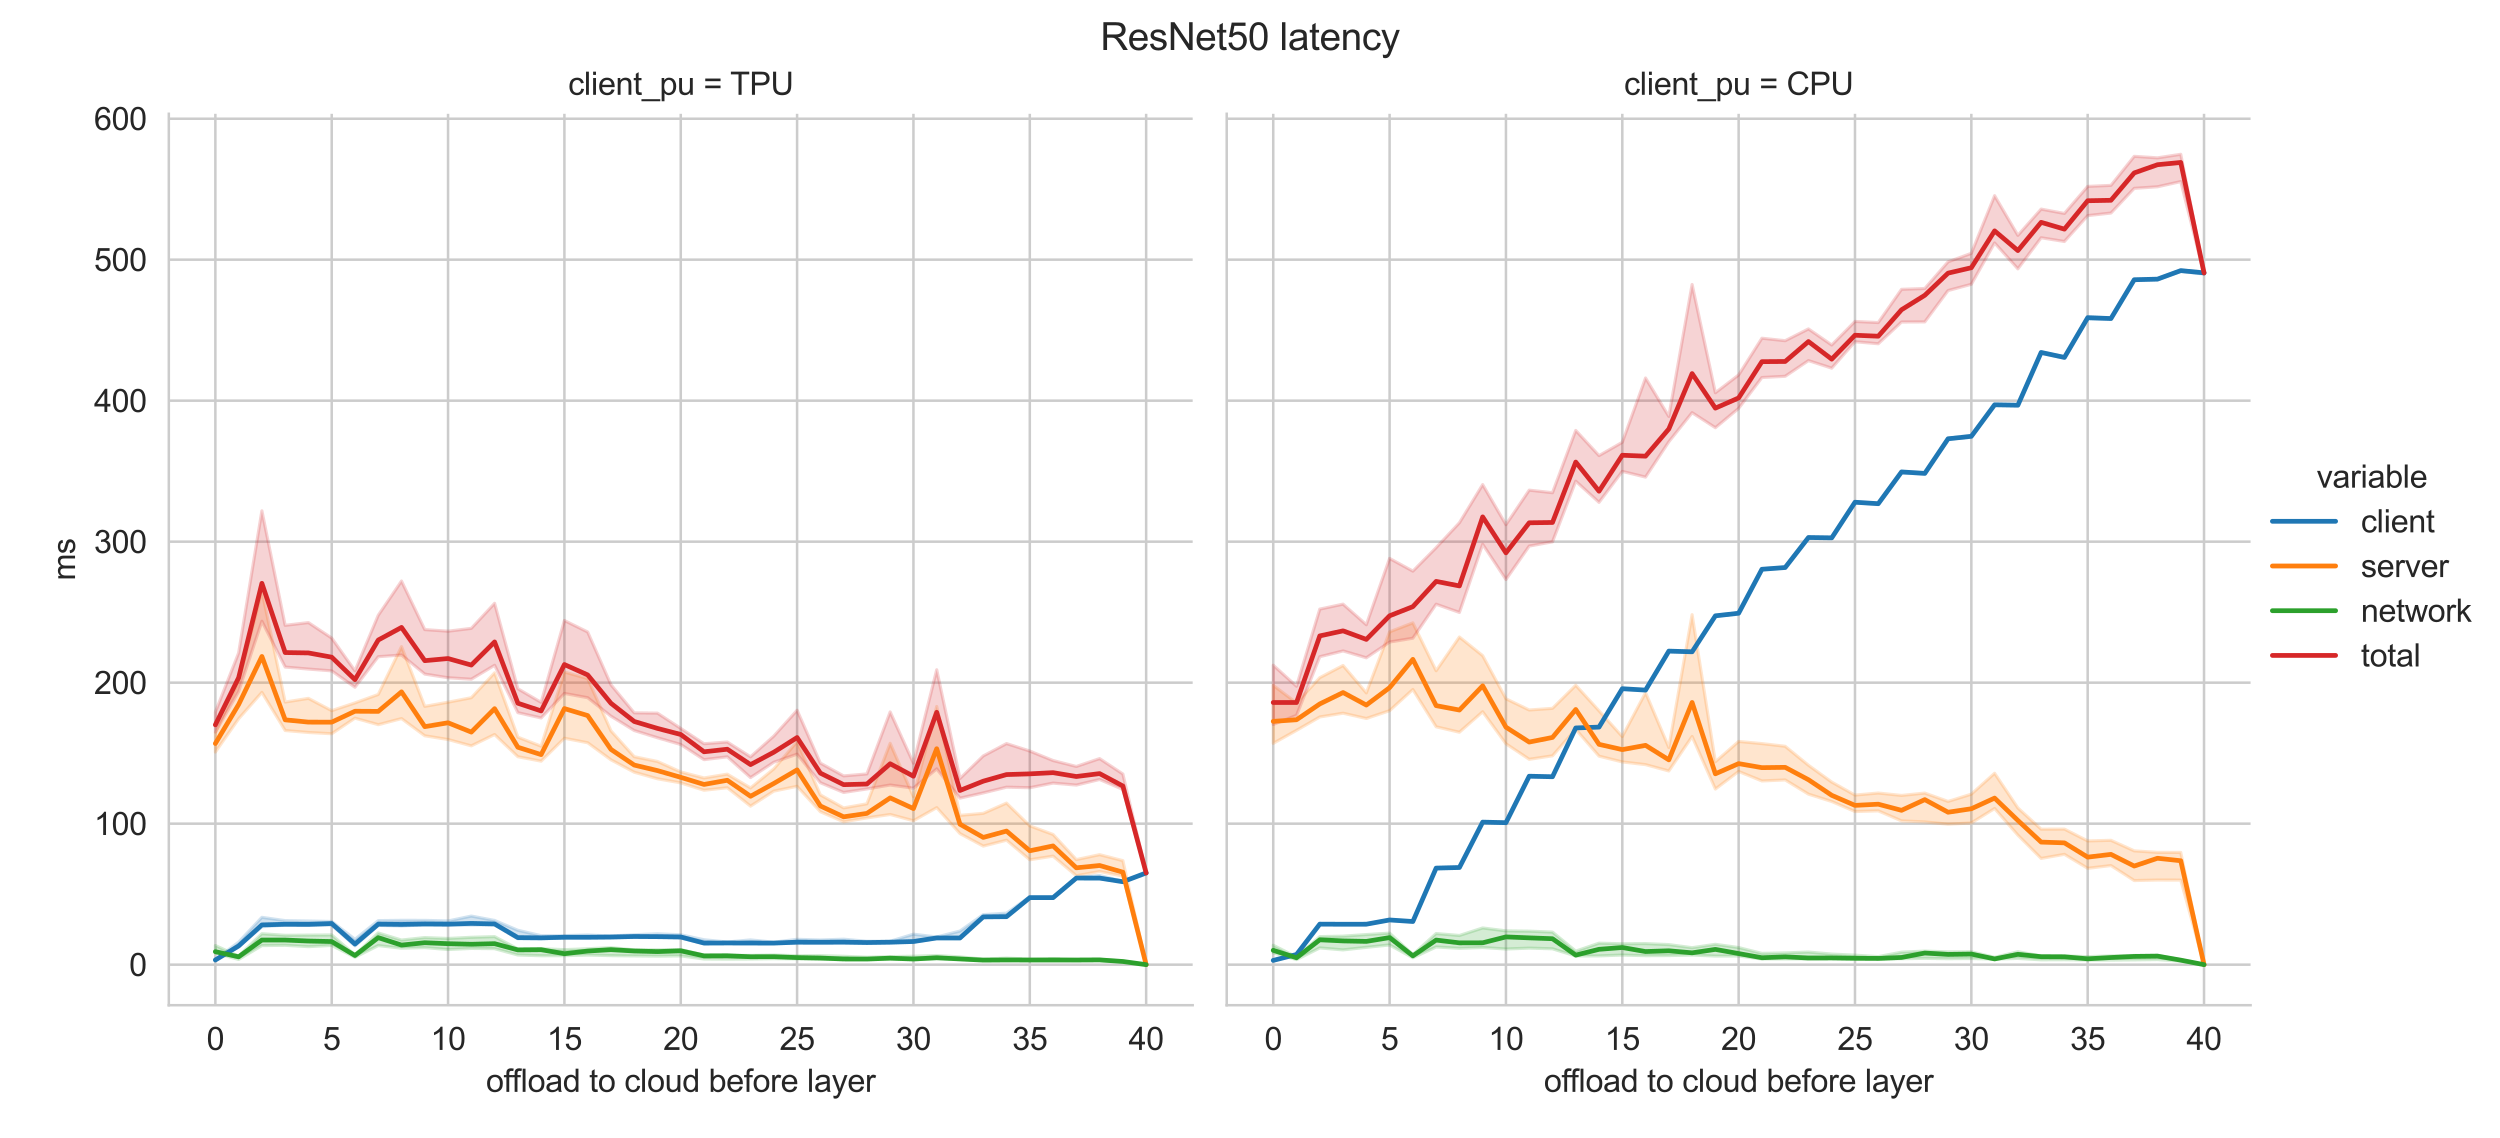 <?xml version="1.0" encoding="utf-8" standalone="no"?>
<!DOCTYPE svg PUBLIC "-//W3C//DTD SVG 1.1//EN"
  "http://www.w3.org/Graphics/SVG/1.1/DTD/svg11.dtd">
<svg xmlns:xlink="http://www.w3.org/1999/xlink" width="791.01pt" height="360pt" viewBox="0 0 791.01 360" xmlns="http://www.w3.org/2000/svg" version="1.1">
 <defs>
  <style type="text/css">*{stroke-linejoin: round; stroke-linecap: butt}</style>
 </defs>
 <g id="figure_1">
  <g id="patch_1">
   <path d="M 0 360 
L 791.01 360 
L 791.01 0 
L 0 0 
z
" style="fill: #ffffff"/>
  </g>
  <g id="axes_1">
   <g id="patch_2">
    <path d="M 53.415 318.04 
L 377.368 318.04 
L 377.368 36 
L 53.415 36 
z
" style="fill: #ffffff"/>
   </g>
   <g id="matplotlib.axis_1">
    <g id="xtick_1">
     <g id="line2d_1">
      <path d="M 68.14 318.04 
L 68.14 36 
" clip-path="url(#p332cbab09e)" style="fill: none; stroke: #cccccc; stroke-width: 0.8; stroke-linecap: round"/>
     </g>
     <g id="text_1">
      <!-- 0 -->
      <g style="fill: #262626" transform="translate(65.36 332.198) scale(0.1 -0.1)">
       <defs>
        <path id="ArialMT-30" d="M 266 2259 
Q 266 3072 433 3567 
Q 600 4063 929 4331 
Q 1259 4600 1759 4600 
Q 2128 4600 2406 4451 
Q 2684 4303 2865 4023 
Q 3047 3744 3150 3342 
Q 3253 2941 3253 2259 
Q 3253 1453 3087 958 
Q 2922 463 2592 192 
Q 2263 -78 1759 -78 
Q 1097 -78 719 397 
Q 266 969 266 2259 
z
M 844 2259 
Q 844 1131 1108 757 
Q 1372 384 1759 384 
Q 2147 384 2411 759 
Q 2675 1134 2675 2259 
Q 2675 3391 2411 3762 
Q 2147 4134 1753 4134 
Q 1366 4134 1134 3806 
Q 844 3388 844 2259 
z
" transform="scale(0.016)"/>
       </defs>
       <use xlink:href="#ArialMT-30"/>
      </g>
     </g>
    </g>
    <g id="xtick_2">
     <g id="line2d_2">
      <path d="M 104.953 318.04 
L 104.953 36 
" clip-path="url(#p332cbab09e)" style="fill: none; stroke: #cccccc; stroke-width: 0.8; stroke-linecap: round"/>
     </g>
     <g id="text_2">
      <!-- 5 -->
      <g style="fill: #262626" transform="translate(102.173 332.198) scale(0.1 -0.1)">
       <defs>
        <path id="ArialMT-35" d="M 266 1200 
L 856 1250 
Q 922 819 1161 601 
Q 1400 384 1738 384 
Q 2144 384 2425 690 
Q 2706 997 2706 1503 
Q 2706 1984 2436 2262 
Q 2166 2541 1728 2541 
Q 1456 2541 1237 2417 
Q 1019 2294 894 2097 
L 366 2166 
L 809 4519 
L 3088 4519 
L 3088 3981 
L 1259 3981 
L 1013 2750 
Q 1425 3038 1878 3038 
Q 2478 3038 2890 2622 
Q 3303 2206 3303 1553 
Q 3303 931 2941 478 
Q 2500 -78 1738 -78 
Q 1113 -78 717 272 
Q 322 622 266 1200 
z
" transform="scale(0.016)"/>
       </defs>
       <use xlink:href="#ArialMT-35"/>
      </g>
     </g>
    </g>
    <g id="xtick_3">
     <g id="line2d_3">
      <path d="M 141.766 318.04 
L 141.766 36 
" clip-path="url(#p332cbab09e)" style="fill: none; stroke: #cccccc; stroke-width: 0.8; stroke-linecap: round"/>
     </g>
     <g id="text_3">
      <!-- 10 -->
      <g style="fill: #262626" transform="translate(136.205 332.198) scale(0.1 -0.1)">
       <defs>
        <path id="ArialMT-31" d="M 2384 0 
L 1822 0 
L 1822 3584 
Q 1619 3391 1289 3197 
Q 959 3003 697 2906 
L 697 3450 
Q 1169 3672 1522 3987 
Q 1875 4303 2022 4600 
L 2384 4600 
L 2384 0 
z
" transform="scale(0.016)"/>
       </defs>
       <use xlink:href="#ArialMT-31"/>
       <use xlink:href="#ArialMT-30" x="55.615"/>
      </g>
     </g>
    </g>
    <g id="xtick_4">
     <g id="line2d_4">
      <path d="M 178.579 318.04 
L 178.579 36 
" clip-path="url(#p332cbab09e)" style="fill: none; stroke: #cccccc; stroke-width: 0.8; stroke-linecap: round"/>
     </g>
     <g id="text_4">
      <!-- 15 -->
      <g style="fill: #262626" transform="translate(173.018 332.198) scale(0.1 -0.1)">
       <use xlink:href="#ArialMT-31"/>
       <use xlink:href="#ArialMT-35" x="55.615"/>
      </g>
     </g>
    </g>
    <g id="xtick_5">
     <g id="line2d_5">
      <path d="M 215.392 318.04 
L 215.392 36 
" clip-path="url(#p332cbab09e)" style="fill: none; stroke: #cccccc; stroke-width: 0.8; stroke-linecap: round"/>
     </g>
     <g id="text_5">
      <!-- 20 -->
      <g style="fill: #262626" transform="translate(209.831 332.198) scale(0.1 -0.1)">
       <defs>
        <path id="ArialMT-32" d="M 3222 541 
L 3222 0 
L 194 0 
Q 188 203 259 391 
Q 375 700 629 1000 
Q 884 1300 1366 1694 
Q 2113 2306 2375 2664 
Q 2638 3022 2638 3341 
Q 2638 3675 2398 3904 
Q 2159 4134 1775 4134 
Q 1369 4134 1125 3890 
Q 881 3647 878 3216 
L 300 3275 
Q 359 3922 746 4261 
Q 1134 4600 1788 4600 
Q 2447 4600 2831 4234 
Q 3216 3869 3216 3328 
Q 3216 3053 3103 2787 
Q 2991 2522 2730 2228 
Q 2469 1934 1863 1422 
Q 1356 997 1212 845 
Q 1069 694 975 541 
L 3222 541 
z
" transform="scale(0.016)"/>
       </defs>
       <use xlink:href="#ArialMT-32"/>
       <use xlink:href="#ArialMT-30" x="55.615"/>
      </g>
     </g>
    </g>
    <g id="xtick_6">
     <g id="line2d_6">
      <path d="M 252.204 318.04 
L 252.204 36 
" clip-path="url(#p332cbab09e)" style="fill: none; stroke: #cccccc; stroke-width: 0.8; stroke-linecap: round"/>
     </g>
     <g id="text_6">
      <!-- 25 -->
      <g style="fill: #262626" transform="translate(246.644 332.198) scale(0.1 -0.1)">
       <use xlink:href="#ArialMT-32"/>
       <use xlink:href="#ArialMT-35" x="55.615"/>
      </g>
     </g>
    </g>
    <g id="xtick_7">
     <g id="line2d_7">
      <path d="M 289.017 318.04 
L 289.017 36 
" clip-path="url(#p332cbab09e)" style="fill: none; stroke: #cccccc; stroke-width: 0.8; stroke-linecap: round"/>
     </g>
     <g id="text_7">
      <!-- 30 -->
      <g style="fill: #262626" transform="translate(283.456 332.198) scale(0.1 -0.1)">
       <defs>
        <path id="ArialMT-33" d="M 269 1209 
L 831 1284 
Q 928 806 1161 595 
Q 1394 384 1728 384 
Q 2125 384 2398 659 
Q 2672 934 2672 1341 
Q 2672 1728 2419 1979 
Q 2166 2231 1775 2231 
Q 1616 2231 1378 2169 
L 1441 2663 
Q 1497 2656 1531 2656 
Q 1891 2656 2178 2843 
Q 2466 3031 2466 3422 
Q 2466 3731 2256 3934 
Q 2047 4138 1716 4138 
Q 1388 4138 1169 3931 
Q 950 3725 888 3313 
L 325 3413 
Q 428 3978 793 4289 
Q 1159 4600 1703 4600 
Q 2078 4600 2393 4439 
Q 2709 4278 2876 4000 
Q 3044 3722 3044 3409 
Q 3044 3113 2884 2869 
Q 2725 2625 2413 2481 
Q 2819 2388 3044 2092 
Q 3269 1797 3269 1353 
Q 3269 753 2831 336 
Q 2394 -81 1725 -81 
Q 1122 -81 723 278 
Q 325 638 269 1209 
z
" transform="scale(0.016)"/>
       </defs>
       <use xlink:href="#ArialMT-33"/>
       <use xlink:href="#ArialMT-30" x="55.615"/>
      </g>
     </g>
    </g>
    <g id="xtick_8">
     <g id="line2d_8">
      <path d="M 325.83 318.04 
L 325.83 36 
" clip-path="url(#p332cbab09e)" style="fill: none; stroke: #cccccc; stroke-width: 0.8; stroke-linecap: round"/>
     </g>
     <g id="text_8">
      <!-- 35 -->
      <g style="fill: #262626" transform="translate(320.269 332.198) scale(0.1 -0.1)">
       <use xlink:href="#ArialMT-33"/>
       <use xlink:href="#ArialMT-35" x="55.615"/>
      </g>
     </g>
    </g>
    <g id="xtick_9">
     <g id="line2d_9">
      <path d="M 362.643 318.04 
L 362.643 36 
" clip-path="url(#p332cbab09e)" style="fill: none; stroke: #cccccc; stroke-width: 0.8; stroke-linecap: round"/>
     </g>
     <g id="text_9">
      <!-- 40 -->
      <g style="fill: #262626" transform="translate(357.082 332.198) scale(0.1 -0.1)">
       <defs>
        <path id="ArialMT-34" d="M 2069 0 
L 2069 1097 
L 81 1097 
L 81 1613 
L 2172 4581 
L 2631 4581 
L 2631 1613 
L 3250 1613 
L 3250 1097 
L 2631 1097 
L 2631 0 
L 2069 0 
z
M 2069 1613 
L 2069 3678 
L 634 1613 
L 2069 1613 
z
" transform="scale(0.016)"/>
       </defs>
       <use xlink:href="#ArialMT-34"/>
       <use xlink:href="#ArialMT-30" x="55.615"/>
      </g>
     </g>
    </g>
    <g id="text_10">
     <!-- offload to cloud before layer -->
     <g style="fill: #262626" transform="translate(153.778 345.465) scale(0.1 -0.1)">
      <defs>
       <path id="ArialMT-6f" d="M 213 1659 
Q 213 2581 725 3025 
Q 1153 3394 1769 3394 
Q 2453 3394 2887 2945 
Q 3322 2497 3322 1706 
Q 3322 1066 3130 698 
Q 2938 331 2570 128 
Q 2203 -75 1769 -75 
Q 1072 -75 642 372 
Q 213 819 213 1659 
z
M 791 1659 
Q 791 1022 1069 705 
Q 1347 388 1769 388 
Q 2188 388 2466 706 
Q 2744 1025 2744 1678 
Q 2744 2294 2464 2611 
Q 2184 2928 1769 2928 
Q 1347 2928 1069 2612 
Q 791 2297 791 1659 
z
" transform="scale(0.016)"/>
       <path id="ArialMT-66" d="M 556 0 
L 556 2881 
L 59 2881 
L 59 3319 
L 556 3319 
L 556 3672 
Q 556 4006 616 4169 
Q 697 4388 901 4523 
Q 1106 4659 1475 4659 
Q 1713 4659 2000 4603 
L 1916 4113 
Q 1741 4144 1584 4144 
Q 1328 4144 1222 4034 
Q 1116 3925 1116 3625 
L 1116 3319 
L 1763 3319 
L 1763 2881 
L 1116 2881 
L 1116 0 
L 556 0 
z
" transform="scale(0.016)"/>
       <path id="ArialMT-6c" d="M 409 0 
L 409 4581 
L 972 4581 
L 972 0 
L 409 0 
z
" transform="scale(0.016)"/>
       <path id="ArialMT-61" d="M 2588 409 
Q 2275 144 1986 34 
Q 1697 -75 1366 -75 
Q 819 -75 525 192 
Q 231 459 231 875 
Q 231 1119 342 1320 
Q 453 1522 633 1644 
Q 813 1766 1038 1828 
Q 1203 1872 1538 1913 
Q 2219 1994 2541 2106 
Q 2544 2222 2544 2253 
Q 2544 2597 2384 2738 
Q 2169 2928 1744 2928 
Q 1347 2928 1158 2789 
Q 969 2650 878 2297 
L 328 2372 
Q 403 2725 575 2942 
Q 747 3159 1072 3276 
Q 1397 3394 1825 3394 
Q 2250 3394 2515 3294 
Q 2781 3194 2906 3042 
Q 3031 2891 3081 2659 
Q 3109 2516 3109 2141 
L 3109 1391 
Q 3109 606 3145 398 
Q 3181 191 3288 0 
L 2700 0 
Q 2613 175 2588 409 
z
M 2541 1666 
Q 2234 1541 1622 1453 
Q 1275 1403 1131 1340 
Q 988 1278 909 1158 
Q 831 1038 831 891 
Q 831 666 1001 516 
Q 1172 366 1500 366 
Q 1825 366 2078 508 
Q 2331 650 2450 897 
Q 2541 1088 2541 1459 
L 2541 1666 
z
" transform="scale(0.016)"/>
       <path id="ArialMT-64" d="M 2575 0 
L 2575 419 
Q 2259 -75 1647 -75 
Q 1250 -75 917 144 
Q 584 363 401 755 
Q 219 1147 219 1656 
Q 219 2153 384 2558 
Q 550 2963 881 3178 
Q 1213 3394 1622 3394 
Q 1922 3394 2156 3267 
Q 2391 3141 2538 2938 
L 2538 4581 
L 3097 4581 
L 3097 0 
L 2575 0 
z
M 797 1656 
Q 797 1019 1065 703 
Q 1334 388 1700 388 
Q 2069 388 2326 689 
Q 2584 991 2584 1609 
Q 2584 2291 2321 2609 
Q 2059 2928 1675 2928 
Q 1300 2928 1048 2622 
Q 797 2316 797 1656 
z
" transform="scale(0.016)"/>
       <path id="ArialMT-20" transform="scale(0.016)"/>
       <path id="ArialMT-74" d="M 1650 503 
L 1731 6 
Q 1494 -44 1306 -44 
Q 1000 -44 831 53 
Q 663 150 594 308 
Q 525 466 525 972 
L 525 2881 
L 113 2881 
L 113 3319 
L 525 3319 
L 525 4141 
L 1084 4478 
L 1084 3319 
L 1650 3319 
L 1650 2881 
L 1084 2881 
L 1084 941 
Q 1084 700 1114 631 
Q 1144 563 1211 522 
Q 1278 481 1403 481 
Q 1497 481 1650 503 
z
" transform="scale(0.016)"/>
       <path id="ArialMT-63" d="M 2588 1216 
L 3141 1144 
Q 3050 572 2676 248 
Q 2303 -75 1759 -75 
Q 1078 -75 664 370 
Q 250 816 250 1647 
Q 250 2184 428 2587 
Q 606 2991 970 3192 
Q 1334 3394 1763 3394 
Q 2303 3394 2647 3120 
Q 2991 2847 3088 2344 
L 2541 2259 
Q 2463 2594 2264 2762 
Q 2066 2931 1784 2931 
Q 1359 2931 1093 2626 
Q 828 2322 828 1663 
Q 828 994 1084 691 
Q 1341 388 1753 388 
Q 2084 388 2306 591 
Q 2528 794 2588 1216 
z
" transform="scale(0.016)"/>
       <path id="ArialMT-75" d="M 2597 0 
L 2597 488 
Q 2209 -75 1544 -75 
Q 1250 -75 995 37 
Q 741 150 617 320 
Q 494 491 444 738 
Q 409 903 409 1263 
L 409 3319 
L 972 3319 
L 972 1478 
Q 972 1038 1006 884 
Q 1059 663 1231 536 
Q 1403 409 1656 409 
Q 1909 409 2131 539 
Q 2353 669 2445 892 
Q 2538 1116 2538 1541 
L 2538 3319 
L 3100 3319 
L 3100 0 
L 2597 0 
z
" transform="scale(0.016)"/>
       <path id="ArialMT-62" d="M 941 0 
L 419 0 
L 419 4581 
L 981 4581 
L 981 2947 
Q 1338 3394 1891 3394 
Q 2197 3394 2470 3270 
Q 2744 3147 2920 2923 
Q 3097 2700 3197 2384 
Q 3297 2069 3297 1709 
Q 3297 856 2875 390 
Q 2453 -75 1863 -75 
Q 1275 -75 941 416 
L 941 0 
z
M 934 1684 
Q 934 1088 1097 822 
Q 1363 388 1816 388 
Q 2184 388 2453 708 
Q 2722 1028 2722 1663 
Q 2722 2313 2464 2622 
Q 2206 2931 1841 2931 
Q 1472 2931 1203 2611 
Q 934 2291 934 1684 
z
" transform="scale(0.016)"/>
       <path id="ArialMT-65" d="M 2694 1069 
L 3275 997 
Q 3138 488 2766 206 
Q 2394 -75 1816 -75 
Q 1088 -75 661 373 
Q 234 822 234 1631 
Q 234 2469 665 2931 
Q 1097 3394 1784 3394 
Q 2450 3394 2872 2941 
Q 3294 2488 3294 1666 
Q 3294 1616 3291 1516 
L 816 1516 
Q 847 969 1125 678 
Q 1403 388 1819 388 
Q 2128 388 2347 550 
Q 2566 713 2694 1069 
z
M 847 1978 
L 2700 1978 
Q 2663 2397 2488 2606 
Q 2219 2931 1791 2931 
Q 1403 2931 1139 2672 
Q 875 2413 847 1978 
z
" transform="scale(0.016)"/>
       <path id="ArialMT-72" d="M 416 0 
L 416 3319 
L 922 3319 
L 922 2816 
Q 1116 3169 1280 3281 
Q 1444 3394 1641 3394 
Q 1925 3394 2219 3213 
L 2025 2691 
Q 1819 2813 1613 2813 
Q 1428 2813 1281 2702 
Q 1134 2591 1072 2394 
Q 978 2094 978 1738 
L 978 0 
L 416 0 
z
" transform="scale(0.016)"/>
       <path id="ArialMT-79" d="M 397 -1278 
L 334 -750 
Q 519 -800 656 -800 
Q 844 -800 956 -737 
Q 1069 -675 1141 -563 
Q 1194 -478 1313 -144 
Q 1328 -97 1363 -6 
L 103 3319 
L 709 3319 
L 1400 1397 
Q 1534 1031 1641 628 
Q 1738 1016 1872 1384 
L 2581 3319 
L 3144 3319 
L 1881 -56 
Q 1678 -603 1566 -809 
Q 1416 -1088 1222 -1217 
Q 1028 -1347 759 -1347 
Q 597 -1347 397 -1278 
z
" transform="scale(0.016)"/>
      </defs>
      <use xlink:href="#ArialMT-6f"/>
      <use xlink:href="#ArialMT-66" x="55.615"/>
      <use xlink:href="#ArialMT-66" x="81.648"/>
      <use xlink:href="#ArialMT-6c" x="109.432"/>
      <use xlink:href="#ArialMT-6f" x="131.648"/>
      <use xlink:href="#ArialMT-61" x="187.264"/>
      <use xlink:href="#ArialMT-64" x="242.879"/>
      <use xlink:href="#ArialMT-20" x="298.494"/>
      <use xlink:href="#ArialMT-74" x="326.277"/>
      <use xlink:href="#ArialMT-6f" x="354.061"/>
      <use xlink:href="#ArialMT-20" x="409.676"/>
      <use xlink:href="#ArialMT-63" x="437.459"/>
      <use xlink:href="#ArialMT-6c" x="487.459"/>
      <use xlink:href="#ArialMT-6f" x="509.676"/>
      <use xlink:href="#ArialMT-75" x="565.291"/>
      <use xlink:href="#ArialMT-64" x="620.906"/>
      <use xlink:href="#ArialMT-20" x="676.521"/>
      <use xlink:href="#ArialMT-62" x="704.305"/>
      <use xlink:href="#ArialMT-65" x="759.92"/>
      <use xlink:href="#ArialMT-66" x="815.535"/>
      <use xlink:href="#ArialMT-6f" x="843.318"/>
      <use xlink:href="#ArialMT-72" x="898.934"/>
      <use xlink:href="#ArialMT-65" x="932.234"/>
      <use xlink:href="#ArialMT-20" x="987.85"/>
      <use xlink:href="#ArialMT-6c" x="1015.633"/>
      <use xlink:href="#ArialMT-61" x="1037.85"/>
      <use xlink:href="#ArialMT-79" x="1093.465"/>
      <use xlink:href="#ArialMT-65" x="1143.465"/>
      <use xlink:href="#ArialMT-72" x="1199.08"/>
     </g>
    </g>
   </g>
   <g id="matplotlib.axis_2">
    <g id="ytick_1">
     <g id="line2d_10">
      <path d="M 53.415 305.22 
L 377.368 305.22 
" clip-path="url(#p332cbab09e)" style="fill: none; stroke: #cccccc; stroke-width: 0.8; stroke-linecap: round"/>
     </g>
     <g id="text_11">
      <!-- 0 -->
      <g style="fill: #262626" transform="translate(40.854 308.799) scale(0.1 -0.1)">
       <use xlink:href="#ArialMT-30"/>
      </g>
     </g>
    </g>
    <g id="ytick_2">
     <g id="line2d_11">
      <path d="M 53.415 260.61 
L 377.368 260.61 
" clip-path="url(#p332cbab09e)" style="fill: none; stroke: #cccccc; stroke-width: 0.8; stroke-linecap: round"/>
     </g>
     <g id="text_12">
      <!-- 100 -->
      <g style="fill: #262626" transform="translate(29.732 264.189) scale(0.1 -0.1)">
       <use xlink:href="#ArialMT-31"/>
       <use xlink:href="#ArialMT-30" x="55.615"/>
       <use xlink:href="#ArialMT-30" x="111.23"/>
      </g>
     </g>
    </g>
    <g id="ytick_3">
     <g id="line2d_12">
      <path d="M 53.415 215.999 
L 377.368 215.999 
" clip-path="url(#p332cbab09e)" style="fill: none; stroke: #cccccc; stroke-width: 0.8; stroke-linecap: round"/>
     </g>
     <g id="text_13">
      <!-- 200 -->
      <g style="fill: #262626" transform="translate(29.732 219.578) scale(0.1 -0.1)">
       <use xlink:href="#ArialMT-32"/>
       <use xlink:href="#ArialMT-30" x="55.615"/>
       <use xlink:href="#ArialMT-30" x="111.23"/>
      </g>
     </g>
    </g>
    <g id="ytick_4">
     <g id="line2d_13">
      <path d="M 53.415 171.389 
L 377.368 171.389 
" clip-path="url(#p332cbab09e)" style="fill: none; stroke: #cccccc; stroke-width: 0.8; stroke-linecap: round"/>
     </g>
     <g id="text_14">
      <!-- 300 -->
      <g style="fill: #262626" transform="translate(29.732 174.968) scale(0.1 -0.1)">
       <use xlink:href="#ArialMT-33"/>
       <use xlink:href="#ArialMT-30" x="55.615"/>
       <use xlink:href="#ArialMT-30" x="111.23"/>
      </g>
     </g>
    </g>
    <g id="ytick_5">
     <g id="line2d_14">
      <path d="M 53.415 126.779 
L 377.368 126.779 
" clip-path="url(#p332cbab09e)" style="fill: none; stroke: #cccccc; stroke-width: 0.8; stroke-linecap: round"/>
     </g>
     <g id="text_15">
      <!-- 400 -->
      <g style="fill: #262626" transform="translate(29.732 130.357) scale(0.1 -0.1)">
       <use xlink:href="#ArialMT-34"/>
       <use xlink:href="#ArialMT-30" x="55.615"/>
       <use xlink:href="#ArialMT-30" x="111.23"/>
      </g>
     </g>
    </g>
    <g id="ytick_6">
     <g id="line2d_15">
      <path d="M 53.415 82.168 
L 377.368 82.168 
" clip-path="url(#p332cbab09e)" style="fill: none; stroke: #cccccc; stroke-width: 0.8; stroke-linecap: round"/>
     </g>
     <g id="text_16">
      <!-- 500 -->
      <g style="fill: #262626" transform="translate(29.732 85.747) scale(0.1 -0.1)">
       <use xlink:href="#ArialMT-35"/>
       <use xlink:href="#ArialMT-30" x="55.615"/>
       <use xlink:href="#ArialMT-30" x="111.23"/>
      </g>
     </g>
    </g>
    <g id="ytick_7">
     <g id="line2d_16">
      <path d="M 53.415 37.558 
L 377.368 37.558 
" clip-path="url(#p332cbab09e)" style="fill: none; stroke: #cccccc; stroke-width: 0.8; stroke-linecap: round"/>
     </g>
     <g id="text_17">
      <!-- 600 -->
      <g style="fill: #262626" transform="translate(29.732 41.137) scale(0.1 -0.1)">
       <defs>
        <path id="ArialMT-36" d="M 3184 3459 
L 2625 3416 
Q 2550 3747 2413 3897 
Q 2184 4138 1850 4138 
Q 1581 4138 1378 3988 
Q 1113 3794 959 3422 
Q 806 3050 800 2363 
Q 1003 2672 1297 2822 
Q 1591 2972 1913 2972 
Q 2475 2972 2870 2558 
Q 3266 2144 3266 1488 
Q 3266 1056 3080 686 
Q 2894 316 2569 119 
Q 2244 -78 1831 -78 
Q 1128 -78 684 439 
Q 241 956 241 2144 
Q 241 3472 731 4075 
Q 1159 4600 1884 4600 
Q 2425 4600 2770 4297 
Q 3116 3994 3184 3459 
z
M 888 1484 
Q 888 1194 1011 928 
Q 1134 663 1356 523 
Q 1578 384 1822 384 
Q 2178 384 2434 671 
Q 2691 959 2691 1453 
Q 2691 1928 2437 2201 
Q 2184 2475 1800 2475 
Q 1419 2475 1153 2201 
Q 888 1928 888 1484 
z
" transform="scale(0.016)"/>
       </defs>
       <use xlink:href="#ArialMT-36"/>
       <use xlink:href="#ArialMT-30" x="55.615"/>
       <use xlink:href="#ArialMT-30" x="111.23"/>
      </g>
     </g>
    </g>
    <g id="text_18">
     <!-- ms -->
     <g style="fill: #262626" transform="translate(23.745 183.685) rotate(-90) scale(0.1 -0.1)">
      <defs>
       <path id="ArialMT-6d" d="M 422 0 
L 422 3319 
L 925 3319 
L 925 2853 
Q 1081 3097 1340 3245 
Q 1600 3394 1931 3394 
Q 2300 3394 2536 3241 
Q 2772 3088 2869 2813 
Q 3263 3394 3894 3394 
Q 4388 3394 4653 3120 
Q 4919 2847 4919 2278 
L 4919 0 
L 4359 0 
L 4359 2091 
Q 4359 2428 4304 2576 
Q 4250 2725 4106 2815 
Q 3963 2906 3769 2906 
Q 3419 2906 3187 2673 
Q 2956 2441 2956 1928 
L 2956 0 
L 2394 0 
L 2394 2156 
Q 2394 2531 2256 2718 
Q 2119 2906 1806 2906 
Q 1569 2906 1367 2781 
Q 1166 2656 1075 2415 
Q 984 2175 984 1722 
L 984 0 
L 422 0 
z
" transform="scale(0.016)"/>
       <path id="ArialMT-73" d="M 197 991 
L 753 1078 
Q 800 744 1014 566 
Q 1228 388 1613 388 
Q 2000 388 2187 545 
Q 2375 703 2375 916 
Q 2375 1106 2209 1216 
Q 2094 1291 1634 1406 
Q 1016 1563 777 1677 
Q 538 1791 414 1992 
Q 291 2194 291 2438 
Q 291 2659 392 2848 
Q 494 3038 669 3163 
Q 800 3259 1026 3326 
Q 1253 3394 1513 3394 
Q 1903 3394 2198 3281 
Q 2494 3169 2634 2976 
Q 2775 2784 2828 2463 
L 2278 2388 
Q 2241 2644 2061 2787 
Q 1881 2931 1553 2931 
Q 1166 2931 1000 2803 
Q 834 2675 834 2503 
Q 834 2394 903 2306 
Q 972 2216 1119 2156 
Q 1203 2125 1616 2013 
Q 2213 1853 2448 1751 
Q 2684 1650 2818 1456 
Q 2953 1263 2953 975 
Q 2953 694 2789 445 
Q 2625 197 2315 61 
Q 2006 -75 1616 -75 
Q 969 -75 630 194 
Q 291 463 197 991 
z
" transform="scale(0.016)"/>
      </defs>
      <use xlink:href="#ArialMT-6d"/>
      <use xlink:href="#ArialMT-73" x="83.301"/>
     </g>
    </g>
   </g>
   <g id="PolyCollection_1">
    <defs>
     <path id="mcb864ee90a" d="M 68.14 -56.418 
L 68.14 -56.19 
L 75.503 -60.52 
L 82.865 -66.771 
L 90.228 -67.295 
L 97.591 -67.194 
L 104.953 -67.283 
L 112.316 -60.737 
L 119.678 -67.215 
L 127.041 -67.001 
L 134.403 -67.419 
L 141.766 -67.321 
L 149.129 -67.297 
L 156.491 -67.403 
L 163.854 -62.973 
L 171.216 -62.951 
L 178.579 -63.213 
L 185.941 -63.163 
L 193.304 -63.205 
L 200.666 -63.495 
L 208.029 -63.48 
L 215.392 -63.201 
L 222.754 -61.456 
L 230.117 -61.489 
L 237.479 -61.446 
L 244.842 -61.495 
L 252.204 -61.63 
L 259.567 -61.624 
L 266.93 -61.727 
L 274.292 -61.573 
L 281.655 -61.712 
L 289.017 -61.928 
L 296.38 -63.043 
L 303.742 -62.994 
L 311.105 -69.773 
L 318.468 -69.828 
L 325.83 -75.826 
L 333.193 -75.792 
L 340.555 -82.043 
L 347.918 -82.026 
L 355.28 -80.922 
L 362.643 -83.71 
L 362.643 -83.88 
L 362.643 -83.88 
L 355.28 -81.131 
L 347.918 -82.994 
L 340.555 -82.336 
L 333.193 -76.296 
L 325.83 -76.25 
L 318.468 -71.078 
L 311.105 -70.619 
L 303.742 -65.412 
L 296.38 -63.534 
L 289.017 -64.416 
L 281.655 -62.185 
L 274.292 -62.178 
L 266.93 -62.834 
L 259.567 -62.586 
L 252.204 -62.798 
L 244.842 -61.888 
L 237.479 -62.611 
L 230.117 -61.944 
L 222.754 -62.66 
L 215.392 -64.231 
L 208.029 -64.547 
L 200.666 -64.251 
L 193.304 -63.842 
L 185.941 -64.168 
L 178.579 -63.969 
L 171.216 -63.95 
L 163.854 -65.66 
L 156.491 -68.77 
L 149.129 -70.152 
L 141.766 -68.603 
L 134.403 -68.793 
L 127.041 -68.807 
L 119.678 -68.71 
L 112.316 -62.806 
L 104.953 -68.439 
L 97.591 -68.59 
L 90.228 -68.712 
L 82.865 -69.75 
L 75.503 -61.9 
L 68.14 -56.418 
z
" style="stroke: #1f77b4; stroke-opacity: 0.2"/>
    </defs>
    <g clip-path="url(#p332cbab09e)">
     <use xlink:href="#mcb864ee90a" x="0" y="360" style="fill: #1f77b4; fill-opacity: 0.2; stroke: #1f77b4; stroke-opacity: 0.2"/>
    </g>
   </g>
   <g id="PolyCollection_2">
    <defs>
     <path id="m5d3c5c5174" d="M 68.14 -128.151 
L 68.14 -122.046 
L 75.503 -132.566 
L 82.865 -140.927 
L 90.228 -128.858 
L 97.591 -128.238 
L 104.953 -127.842 
L 112.316 -132.771 
L 119.678 -130.705 
L 127.041 -132.639 
L 134.403 -127.193 
L 141.766 -126.018 
L 149.129 -124.009 
L 156.491 -127.593 
L 163.854 -120.569 
L 171.216 -119.165 
L 178.579 -126.421 
L 185.941 -124.993 
L 193.304 -119.588 
L 200.666 -115.671 
L 208.029 -113.591 
L 215.392 -112.289 
L 222.754 -109.966 
L 230.117 -110.753 
L 237.479 -104.932 
L 244.842 -109.691 
L 252.204 -111.206 
L 259.567 -103.167 
L 266.93 -99.972 
L 274.292 -101.215 
L 281.655 -102.294 
L 289.017 -100.316 
L 296.38 -104.456 
L 303.742 -96.241 
L 311.105 -92.287 
L 318.468 -94.162 
L 325.83 -87.969 
L 333.193 -89.113 
L 340.555 -82.907 
L 347.918 -84.262 
L 355.28 -82.797 
L 362.643 -54.78 
L 362.643 -54.78 
L 362.643 -54.78 
L 355.28 -87.69 
L 347.918 -89.583 
L 340.555 -88.018 
L 333.193 -95.973 
L 325.83 -98.694 
L 318.468 -105.897 
L 311.105 -102.656 
L 303.742 -102.015 
L 296.38 -136.468 
L 289.017 -107.938 
L 281.655 -124.816 
L 274.292 -105.668 
L 266.93 -104.38 
L 259.567 -108.497 
L 252.204 -125.343 
L 244.842 -116.733 
L 237.479 -110.69 
L 230.117 -115.058 
L 222.754 -113.858 
L 215.392 -115.754 
L 208.029 -119.07 
L 200.666 -120.579 
L 193.304 -128.778 
L 185.941 -145.277 
L 178.579 -147.373 
L 171.216 -123.9 
L 163.854 -126.766 
L 156.491 -147.116 
L 149.129 -139.24 
L 141.766 -137.822 
L 134.403 -136.503 
L 127.041 -155.4 
L 119.678 -140.268 
L 112.316 -137.6 
L 104.953 -135.15 
L 97.591 -139.036 
L 90.228 -137.868 
L 82.865 -173.054 
L 75.503 -144.206 
L 68.14 -128.151 
z
" style="stroke: #ff7f0e; stroke-opacity: 0.2"/>
    </defs>
    <g clip-path="url(#p332cbab09e)">
     <use xlink:href="#m5d3c5c5174" x="0" y="360" style="fill: #ff7f0e; fill-opacity: 0.2; stroke: #ff7f0e; stroke-opacity: 0.2"/>
    </g>
   </g>
   <g id="PolyCollection_3">
    <defs>
     <path id="m9e8b537e36" d="M 68.14 -60.831 
L 68.14 -58.469 
L 75.503 -56.426 
L 82.865 -60.812 
L 90.228 -60.903 
L 97.591 -60.479 
L 104.953 -60.869 
L 112.316 -57.127 
L 119.678 -60.813 
L 127.041 -59.989 
L 134.403 -60.171 
L 141.766 -59.577 
L 149.129 -59.916 
L 156.491 -59.84 
L 163.854 -57.832 
L 171.216 -57.6 
L 178.579 -57.632 
L 185.941 -57.815 
L 193.304 -57.632 
L 200.666 -57.547 
L 208.029 -57.467 
L 215.392 -57.555 
L 222.754 -56.567 
L 230.117 -56.517 
L 237.479 -56.559 
L 244.842 -56.668 
L 252.204 -56.603 
L 259.567 -56.509 
L 266.93 -56.526 
L 274.292 -56.517 
L 281.655 -56.583 
L 289.017 -56.518 
L 296.38 -56.657 
L 303.742 -56.518 
L 311.105 -56.097 
L 318.468 -56.07 
L 325.83 -56.155 
L 333.193 -56.157 
L 340.555 -56.069 
L 347.918 -56.108 
L 355.28 -55.673 
L 362.643 -54.78 
L 362.643 -54.78 
L 362.643 -54.78 
L 355.28 -55.913 
L 347.918 -56.48 
L 340.555 -56.433 
L 333.193 -56.701 
L 325.83 -56.534 
L 318.468 -56.855 
L 311.105 -56.527 
L 303.742 -57.235 
L 296.38 -57.67 
L 289.017 -57.448 
L 281.655 -57.324 
L 274.292 -57.135 
L 266.93 -57.432 
L 259.567 -57.648 
L 252.204 -57.607 
L 244.842 -57.833 
L 237.479 -57.711 
L 230.117 -57.719 
L 222.754 -57.808 
L 215.392 -59.541 
L 208.029 -59.51 
L 200.666 -59.47 
L 193.304 -60.164 
L 185.941 -59.811 
L 178.579 -59.524 
L 171.216 -59.836 
L 163.854 -59.746 
L 156.491 -63.651 
L 149.129 -63.436 
L 141.766 -63.068 
L 134.403 -63.353 
L 127.041 -62.565 
L 119.678 -64.816 
L 112.316 -57.855 
L 104.953 -64.176 
L 97.591 -64.124 
L 90.228 -64.061 
L 82.865 -64.567 
L 75.503 -57.472 
L 68.14 -60.831 
z
" style="stroke: #2ca02c; stroke-opacity: 0.2"/>
    </defs>
    <g clip-path="url(#p332cbab09e)">
     <use xlink:href="#m9e8b537e36" x="0" y="360" style="fill: #2ca02c; fill-opacity: 0.2; stroke: #2ca02c; stroke-opacity: 0.2"/>
    </g>
   </g>
   <g id="PolyCollection_4">
    <defs>
     <path id="m70d393db2e" d="M 68.14 -134.686 
L 68.14 -128.373 
L 75.503 -141.234 
L 82.865 -163.429 
L 90.228 -148.94 
L 97.591 -148.3 
L 104.953 -147.74 
L 112.316 -142.554 
L 119.678 -152.215 
L 127.041 -152.759 
L 134.403 -146.716 
L 141.766 -145.559 
L 149.129 -145.093 
L 156.491 -149.494 
L 163.854 -134.509 
L 171.216 -132.832 
L 178.579 -140.596 
L 185.941 -139.24 
L 193.304 -133.403 
L 200.666 -128.864 
L 208.029 -126.568 
L 215.392 -124.433 
L 222.754 -119.642 
L 230.117 -120.541 
L 237.479 -113.962 
L 244.842 -118.834 
L 252.204 -121.379 
L 259.567 -112.348 
L 266.93 -109.268 
L 274.292 -110.376 
L 281.655 -111.615 
L 289.017 -110.613 
L 296.38 -116.722 
L 303.742 -107.469 
L 311.105 -109.12 
L 318.468 -110.926 
L 325.83 -110.765 
L 333.193 -112.225 
L 340.555 -111.597 
L 347.918 -113.366 
L 355.28 -110.226 
L 362.643 -83.71 
L 362.643 -83.88 
L 362.643 -83.88 
L 355.28 -115.103 
L 347.918 -119.98 
L 340.555 -117.488 
L 333.193 -119.366 
L 325.83 -122.361 
L 318.468 -124.731 
L 311.105 -120.818 
L 303.742 -113.678 
L 296.38 -148.077 
L 289.017 -118.52 
L 281.655 -134.739 
L 274.292 -115.124 
L 266.93 -114.504 
L 259.567 -118.542 
L 252.204 -135.27 
L 244.842 -127.114 
L 237.479 -120.535 
L 230.117 -125.227 
L 222.754 -124.686 
L 215.392 -129.524 
L 208.029 -134.359 
L 200.666 -134.457 
L 193.304 -143.352 
L 185.941 -160.044 
L 178.579 -163.666 
L 171.216 -137.77 
L 163.854 -142.083 
L 156.491 -169.107 
L 149.129 -161.184 
L 141.766 -160.285 
L 134.403 -160.795 
L 127.041 -176.153 
L 119.678 -165.316 
L 112.316 -147.754 
L 104.953 -158.117 
L 97.591 -163.012 
L 90.228 -162.144 
L 82.865 -198.368 
L 75.503 -153.41 
L 68.14 -134.686 
z
" style="stroke: #d62728; stroke-opacity: 0.2"/>
    </defs>
    <g clip-path="url(#p332cbab09e)">
     <use xlink:href="#m70d393db2e" x="0" y="360" style="fill: #d62728; fill-opacity: 0.2; stroke: #d62728; stroke-opacity: 0.2"/>
    </g>
   </g>
   <g id="line2d_17">
    <path d="M 68.14 303.743 
L 75.503 299.305 
L 82.865 292.641 
L 90.228 292.446 
L 97.591 292.477 
L 104.953 292.203 
L 112.316 298.7 
L 119.678 292.412 
L 127.041 292.493 
L 134.403 292.356 
L 141.766 292.413 
L 149.129 292.169 
L 156.491 292.342 
L 163.854 296.666 
L 171.216 296.733 
L 178.579 296.549 
L 185.941 296.543 
L 193.304 296.471 
L 200.666 296.312 
L 208.029 296.363 
L 215.392 296.46 
L 222.754 298.396 
L 230.117 298.363 
L 237.479 298.384 
L 244.842 298.4 
L 252.204 298.111 
L 259.567 298.126 
L 266.93 298.106 
L 274.292 298.224 
L 281.655 298.114 
L 289.017 297.898 
L 296.38 296.766 
L 303.742 296.779 
L 311.105 290.109 
L 318.468 290.036 
L 325.83 284.022 
L 333.193 284.022 
L 340.555 277.82 
L 347.918 277.827 
L 355.28 278.985 
L 362.643 276.203 
" clip-path="url(#p332cbab09e)" style="fill: none; stroke: #1f77b4; stroke-width: 1.5; stroke-linecap: round"/>
   </g>
   <g id="line2d_18">
    <path d="M 68.14 235.25 
L 75.503 222.903 
L 82.865 207.712 
L 90.228 227.761 
L 97.591 228.483 
L 104.953 228.493 
L 112.316 225.037 
L 119.678 225.084 
L 127.041 218.906 
L 134.403 229.911 
L 141.766 228.689 
L 149.129 231.635 
L 156.491 224.23 
L 163.854 236.429 
L 171.216 238.761 
L 178.579 224.197 
L 185.941 226.406 
L 193.304 237.103 
L 200.666 242.067 
L 208.029 243.821 
L 215.392 245.95 
L 222.754 248.2 
L 230.117 246.878 
L 237.479 251.94 
L 244.842 247.889 
L 252.204 243.594 
L 259.567 255.006 
L 266.93 258.447 
L 274.292 257.362 
L 281.655 252.457 
L 289.017 255.839 
L 296.38 236.903 
L 303.742 260.78 
L 311.105 264.962 
L 318.468 262.954 
L 325.83 269.188 
L 333.193 267.651 
L 340.555 274.581 
L 347.918 273.847 
L 355.28 275.965 
L 362.643 305.22 
" clip-path="url(#p332cbab09e)" style="fill: none; stroke: #ff7f0e; stroke-width: 1.5; stroke-linecap: round"/>
   </g>
   <g id="line2d_19">
    <path d="M 68.14 301.11 
L 75.503 302.737 
L 82.865 297.428 
L 90.228 297.432 
L 97.591 297.75 
L 104.953 297.911 
L 112.316 302.322 
L 119.678 296.671 
L 127.041 299.029 
L 134.403 298.279 
L 141.766 298.586 
L 149.129 298.769 
L 156.491 298.579 
L 163.854 300.56 
L 171.216 300.488 
L 178.579 301.755 
L 185.941 300.917 
L 193.304 300.469 
L 200.666 300.896 
L 208.029 301.091 
L 215.392 300.838 
L 222.754 302.451 
L 230.117 302.411 
L 237.479 302.719 
L 244.842 302.698 
L 252.204 302.987 
L 259.567 303.129 
L 266.93 303.429 
L 274.292 303.448 
L 281.655 303.167 
L 289.017 303.441 
L 296.38 303.036 
L 303.742 303.414 
L 311.105 303.787 
L 318.468 303.731 
L 325.83 303.759 
L 333.193 303.747 
L 340.555 303.755 
L 347.918 303.714 
L 355.28 304.217 
L 362.643 305.22 
" clip-path="url(#p332cbab09e)" style="fill: none; stroke: #2ca02c; stroke-width: 1.5; stroke-linecap: round"/>
   </g>
   <g id="line2d_20">
    <path d="M 68.14 229.344 
L 75.503 214.435 
L 82.865 184.569 
L 90.228 206.468 
L 97.591 206.591 
L 104.953 207.933 
L 112.316 215.042 
L 119.678 202.509 
L 127.041 198.518 
L 134.403 209.036 
L 141.766 208.362 
L 149.129 210.429 
L 156.491 203.114 
L 163.854 222.499 
L 171.216 224.939 
L 178.579 210.262 
L 185.941 213.544 
L 193.304 222.511 
L 200.666 228.276 
L 208.029 230.472 
L 215.392 232.394 
L 222.754 237.867 
L 230.117 237.056 
L 237.479 241.922 
L 244.842 237.997 
L 252.204 233.358 
L 259.567 244.612 
L 266.93 248.27 
L 274.292 248.07 
L 281.655 241.658 
L 289.017 245.596 
L 296.38 225.381 
L 303.742 250.109 
L 311.105 247.17 
L 318.468 245.078 
L 325.83 244.851 
L 333.193 244.47 
L 340.555 245.691 
L 347.918 244.766 
L 355.28 248.695 
L 362.643 276.203 
" clip-path="url(#p332cbab09e)" style="fill: none; stroke: #d62728; stroke-width: 1.5; stroke-linecap: round"/>
   </g>
   <g id="line2d_21"/>
   <g id="line2d_22"/>
   <g id="line2d_23"/>
   <g id="line2d_24"/>
   <g id="patch_3">
    <path d="M 53.415 318.04 
L 53.415 36 
" style="fill: none; stroke: #cccccc; stroke-width: 0.8; stroke-linejoin: miter; stroke-linecap: square"/>
   </g>
   <g id="patch_4">
    <path d="M 53.415 318.04 
L 377.368 318.04 
" style="fill: none; stroke: #cccccc; stroke-width: 0.8; stroke-linejoin: miter; stroke-linecap: square"/>
   </g>
   <g id="text_19">
    <!-- client_pu = TPU -->
    <g style="fill: #262626" transform="translate(179.767 30) scale(0.1 -0.1)">
     <defs>
      <path id="ArialMT-69" d="M 425 3934 
L 425 4581 
L 988 4581 
L 988 3934 
L 425 3934 
z
M 425 0 
L 425 3319 
L 988 3319 
L 988 0 
L 425 0 
z
" transform="scale(0.016)"/>
      <path id="ArialMT-6e" d="M 422 0 
L 422 3319 
L 928 3319 
L 928 2847 
Q 1294 3394 1984 3394 
Q 2284 3394 2536 3286 
Q 2788 3178 2913 3003 
Q 3038 2828 3088 2588 
Q 3119 2431 3119 2041 
L 3119 0 
L 2556 0 
L 2556 2019 
Q 2556 2363 2490 2533 
Q 2425 2703 2258 2804 
Q 2091 2906 1866 2906 
Q 1506 2906 1245 2678 
Q 984 2450 984 1813 
L 984 0 
L 422 0 
z
" transform="scale(0.016)"/>
      <path id="ArialMT-5f" d="M -97 -1272 
L -97 -866 
L 3631 -866 
L 3631 -1272 
L -97 -1272 
z
" transform="scale(0.016)"/>
      <path id="ArialMT-70" d="M 422 -1272 
L 422 3319 
L 934 3319 
L 934 2888 
Q 1116 3141 1344 3267 
Q 1572 3394 1897 3394 
Q 2322 3394 2647 3175 
Q 2972 2956 3137 2557 
Q 3303 2159 3303 1684 
Q 3303 1175 3120 767 
Q 2938 359 2589 142 
Q 2241 -75 1856 -75 
Q 1575 -75 1351 44 
Q 1128 163 984 344 
L 984 -1272 
L 422 -1272 
z
M 931 1641 
Q 931 1000 1190 694 
Q 1450 388 1819 388 
Q 2194 388 2461 705 
Q 2728 1022 2728 1688 
Q 2728 2322 2467 2637 
Q 2206 2953 1844 2953 
Q 1484 2953 1207 2617 
Q 931 2281 931 1641 
z
" transform="scale(0.016)"/>
      <path id="ArialMT-3d" d="M 3381 2694 
L 356 2694 
L 356 3219 
L 3381 3219 
L 3381 2694 
z
M 3381 1303 
L 356 1303 
L 356 1828 
L 3381 1828 
L 3381 1303 
z
" transform="scale(0.016)"/>
      <path id="ArialMT-54" d="M 1659 0 
L 1659 4041 
L 150 4041 
L 150 4581 
L 3781 4581 
L 3781 4041 
L 2266 4041 
L 2266 0 
L 1659 0 
z
" transform="scale(0.016)"/>
      <path id="ArialMT-50" d="M 494 0 
L 494 4581 
L 2222 4581 
Q 2678 4581 2919 4538 
Q 3256 4481 3484 4323 
Q 3713 4166 3852 3881 
Q 3991 3597 3991 3256 
Q 3991 2672 3619 2267 
Q 3247 1863 2275 1863 
L 1100 1863 
L 1100 0 
L 494 0 
z
M 1100 2403 
L 2284 2403 
Q 2872 2403 3119 2622 
Q 3366 2841 3366 3238 
Q 3366 3525 3220 3729 
Q 3075 3934 2838 4000 
Q 2684 4041 2272 4041 
L 1100 4041 
L 1100 2403 
z
" transform="scale(0.016)"/>
      <path id="ArialMT-55" d="M 3500 4581 
L 4106 4581 
L 4106 1934 
Q 4106 1244 3950 837 
Q 3794 431 3386 176 
Q 2978 -78 2316 -78 
Q 1672 -78 1262 144 
Q 853 366 678 786 
Q 503 1206 503 1934 
L 503 4581 
L 1109 4581 
L 1109 1938 
Q 1109 1341 1220 1058 
Q 1331 775 1601 622 
Q 1872 469 2263 469 
Q 2931 469 3215 772 
Q 3500 1075 3500 1938 
L 3500 4581 
z
" transform="scale(0.016)"/>
     </defs>
     <use xlink:href="#ArialMT-63"/>
     <use xlink:href="#ArialMT-6c" x="50"/>
     <use xlink:href="#ArialMT-69" x="72.217"/>
     <use xlink:href="#ArialMT-65" x="94.434"/>
     <use xlink:href="#ArialMT-6e" x="150.049"/>
     <use xlink:href="#ArialMT-74" x="205.664"/>
     <use xlink:href="#ArialMT-5f" x="233.447"/>
     <use xlink:href="#ArialMT-70" x="289.062"/>
     <use xlink:href="#ArialMT-75" x="344.678"/>
     <use xlink:href="#ArialMT-20" x="400.293"/>
     <use xlink:href="#ArialMT-3d" x="428.076"/>
     <use xlink:href="#ArialMT-20" x="486.475"/>
     <use xlink:href="#ArialMT-54" x="512.508"/>
     <use xlink:href="#ArialMT-50" x="573.592"/>
     <use xlink:href="#ArialMT-55" x="640.291"/>
    </g>
   </g>
  </g>
  <g id="axes_2">
   <g id="patch_5">
    <path d="M 388.137 318.04 
L 712.09 318.04 
L 712.09 36 
L 388.137 36 
z
" style="fill: #ffffff"/>
   </g>
   <g id="matplotlib.axis_3">
    <g id="xtick_10">
     <g id="line2d_25">
      <path d="M 402.862 318.04 
L 402.862 36 
" clip-path="url(#p60724fc1a0)" style="fill: none; stroke: #cccccc; stroke-width: 0.8; stroke-linecap: round"/>
     </g>
     <g id="text_20">
      <!-- 0 -->
      <g style="fill: #262626" transform="translate(400.082 332.198) scale(0.1 -0.1)">
       <use xlink:href="#ArialMT-30"/>
      </g>
     </g>
    </g>
    <g id="xtick_11">
     <g id="line2d_26">
      <path d="M 439.675 318.04 
L 439.675 36 
" clip-path="url(#p60724fc1a0)" style="fill: none; stroke: #cccccc; stroke-width: 0.8; stroke-linecap: round"/>
     </g>
     <g id="text_21">
      <!-- 5 -->
      <g style="fill: #262626" transform="translate(436.894 332.198) scale(0.1 -0.1)">
       <use xlink:href="#ArialMT-35"/>
      </g>
     </g>
    </g>
    <g id="xtick_12">
     <g id="line2d_27">
      <path d="M 476.488 318.04 
L 476.488 36 
" clip-path="url(#p60724fc1a0)" style="fill: none; stroke: #cccccc; stroke-width: 0.8; stroke-linecap: round"/>
     </g>
     <g id="text_22">
      <!-- 10 -->
      <g style="fill: #262626" transform="translate(470.927 332.198) scale(0.1 -0.1)">
       <use xlink:href="#ArialMT-31"/>
       <use xlink:href="#ArialMT-30" x="55.615"/>
      </g>
     </g>
    </g>
    <g id="xtick_13">
     <g id="line2d_28">
      <path d="M 513.301 318.04 
L 513.301 36 
" clip-path="url(#p60724fc1a0)" style="fill: none; stroke: #cccccc; stroke-width: 0.8; stroke-linecap: round"/>
     </g>
     <g id="text_23">
      <!-- 15 -->
      <g style="fill: #262626" transform="translate(507.74 332.198) scale(0.1 -0.1)">
       <use xlink:href="#ArialMT-31"/>
       <use xlink:href="#ArialMT-35" x="55.615"/>
      </g>
     </g>
    </g>
    <g id="xtick_14">
     <g id="line2d_29">
      <path d="M 550.113 318.04 
L 550.113 36 
" clip-path="url(#p60724fc1a0)" style="fill: none; stroke: #cccccc; stroke-width: 0.8; stroke-linecap: round"/>
     </g>
     <g id="text_24">
      <!-- 20 -->
      <g style="fill: #262626" transform="translate(544.552 332.198) scale(0.1 -0.1)">
       <use xlink:href="#ArialMT-32"/>
       <use xlink:href="#ArialMT-30" x="55.615"/>
      </g>
     </g>
    </g>
    <g id="xtick_15">
     <g id="line2d_30">
      <path d="M 586.926 318.04 
L 586.926 36 
" clip-path="url(#p60724fc1a0)" style="fill: none; stroke: #cccccc; stroke-width: 0.8; stroke-linecap: round"/>
     </g>
     <g id="text_25">
      <!-- 25 -->
      <g style="fill: #262626" transform="translate(581.365 332.198) scale(0.1 -0.1)">
       <use xlink:href="#ArialMT-32"/>
       <use xlink:href="#ArialMT-35" x="55.615"/>
      </g>
     </g>
    </g>
    <g id="xtick_16">
     <g id="line2d_31">
      <path d="M 623.739 318.04 
L 623.739 36 
" clip-path="url(#p60724fc1a0)" style="fill: none; stroke: #cccccc; stroke-width: 0.8; stroke-linecap: round"/>
     </g>
     <g id="text_26">
      <!-- 30 -->
      <g style="fill: #262626" transform="translate(618.178 332.198) scale(0.1 -0.1)">
       <use xlink:href="#ArialMT-33"/>
       <use xlink:href="#ArialMT-30" x="55.615"/>
      </g>
     </g>
    </g>
    <g id="xtick_17">
     <g id="line2d_32">
      <path d="M 660.552 318.04 
L 660.552 36 
" clip-path="url(#p60724fc1a0)" style="fill: none; stroke: #cccccc; stroke-width: 0.8; stroke-linecap: round"/>
     </g>
     <g id="text_27">
      <!-- 35 -->
      <g style="fill: #262626" transform="translate(654.991 332.198) scale(0.1 -0.1)">
       <use xlink:href="#ArialMT-33"/>
       <use xlink:href="#ArialMT-35" x="55.615"/>
      </g>
     </g>
    </g>
    <g id="xtick_18">
     <g id="line2d_33">
      <path d="M 697.365 318.04 
L 697.365 36 
" clip-path="url(#p60724fc1a0)" style="fill: none; stroke: #cccccc; stroke-width: 0.8; stroke-linecap: round"/>
     </g>
     <g id="text_28">
      <!-- 40 -->
      <g style="fill: #262626" transform="translate(691.804 332.198) scale(0.1 -0.1)">
       <use xlink:href="#ArialMT-34"/>
       <use xlink:href="#ArialMT-30" x="55.615"/>
      </g>
     </g>
    </g>
    <g id="text_29">
     <!-- offload to cloud before layer -->
     <g style="fill: #262626" transform="translate(488.499 345.465) scale(0.1 -0.1)">
      <use xlink:href="#ArialMT-6f"/>
      <use xlink:href="#ArialMT-66" x="55.615"/>
      <use xlink:href="#ArialMT-66" x="81.648"/>
      <use xlink:href="#ArialMT-6c" x="109.432"/>
      <use xlink:href="#ArialMT-6f" x="131.648"/>
      <use xlink:href="#ArialMT-61" x="187.264"/>
      <use xlink:href="#ArialMT-64" x="242.879"/>
      <use xlink:href="#ArialMT-20" x="298.494"/>
      <use xlink:href="#ArialMT-74" x="326.277"/>
      <use xlink:href="#ArialMT-6f" x="354.061"/>
      <use xlink:href="#ArialMT-20" x="409.676"/>
      <use xlink:href="#ArialMT-63" x="437.459"/>
      <use xlink:href="#ArialMT-6c" x="487.459"/>
      <use xlink:href="#ArialMT-6f" x="509.676"/>
      <use xlink:href="#ArialMT-75" x="565.291"/>
      <use xlink:href="#ArialMT-64" x="620.906"/>
      <use xlink:href="#ArialMT-20" x="676.521"/>
      <use xlink:href="#ArialMT-62" x="704.305"/>
      <use xlink:href="#ArialMT-65" x="759.92"/>
      <use xlink:href="#ArialMT-66" x="815.535"/>
      <use xlink:href="#ArialMT-6f" x="843.318"/>
      <use xlink:href="#ArialMT-72" x="898.934"/>
      <use xlink:href="#ArialMT-65" x="932.234"/>
      <use xlink:href="#ArialMT-20" x="987.85"/>
      <use xlink:href="#ArialMT-6c" x="1015.633"/>
      <use xlink:href="#ArialMT-61" x="1037.85"/>
      <use xlink:href="#ArialMT-79" x="1093.465"/>
      <use xlink:href="#ArialMT-65" x="1143.465"/>
      <use xlink:href="#ArialMT-72" x="1199.08"/>
     </g>
    </g>
   </g>
   <g id="matplotlib.axis_4">
    <g id="ytick_8">
     <g id="line2d_34">
      <path d="M 388.137 305.22 
L 712.09 305.22 
" clip-path="url(#p60724fc1a0)" style="fill: none; stroke: #cccccc; stroke-width: 0.8; stroke-linecap: round"/>
     </g>
    </g>
    <g id="ytick_9">
     <g id="line2d_35">
      <path d="M 388.137 260.61 
L 712.09 260.61 
" clip-path="url(#p60724fc1a0)" style="fill: none; stroke: #cccccc; stroke-width: 0.8; stroke-linecap: round"/>
     </g>
    </g>
    <g id="ytick_10">
     <g id="line2d_36">
      <path d="M 388.137 215.999 
L 712.09 215.999 
" clip-path="url(#p60724fc1a0)" style="fill: none; stroke: #cccccc; stroke-width: 0.8; stroke-linecap: round"/>
     </g>
    </g>
    <g id="ytick_11">
     <g id="line2d_37">
      <path d="M 388.137 171.389 
L 712.09 171.389 
" clip-path="url(#p60724fc1a0)" style="fill: none; stroke: #cccccc; stroke-width: 0.8; stroke-linecap: round"/>
     </g>
    </g>
    <g id="ytick_12">
     <g id="line2d_38">
      <path d="M 388.137 126.779 
L 712.09 126.779 
" clip-path="url(#p60724fc1a0)" style="fill: none; stroke: #cccccc; stroke-width: 0.8; stroke-linecap: round"/>
     </g>
    </g>
    <g id="ytick_13">
     <g id="line2d_39">
      <path d="M 388.137 82.168 
L 712.09 82.168 
" clip-path="url(#p60724fc1a0)" style="fill: none; stroke: #cccccc; stroke-width: 0.8; stroke-linecap: round"/>
     </g>
    </g>
    <g id="ytick_14">
     <g id="line2d_40">
      <path d="M 388.137 37.558 
L 712.09 37.558 
" clip-path="url(#p60724fc1a0)" style="fill: none; stroke: #cccccc; stroke-width: 0.8; stroke-linecap: round"/>
     </g>
    </g>
   </g>
   <g id="PolyCollection_5">
    <defs>
     <path id="me150d4b081" d="M 402.862 -56.189 
L 402.862 -56.065 
L 410.225 -57.901 
L 417.587 -67.484 
L 424.95 -67.431 
L 432.312 -67.474 
L 439.675 -68.812 
L 447.037 -68.337 
L 454.4 -85.176 
L 461.763 -85.375 
L 469.125 -99.792 
L 476.488 -99.586 
L 483.85 -114.282 
L 491.213 -114.083 
L 498.575 -129.563 
L 505.938 -129.804 
L 513.301 -141.987 
L 520.663 -141.468 
L 528.026 -153.866 
L 535.388 -153.661 
L 542.751 -165.035 
L 550.113 -165.819 
L 557.476 -179.733 
L 564.839 -180.307 
L 572.201 -189.749 
L 579.564 -189.652 
L 586.926 -200.878 
L 594.289 -200.453 
L 601.651 -210.32 
L 609.014 -210.039 
L 616.377 -220.973 
L 623.739 -221.789 
L 631.102 -231.791 
L 638.464 -231.613 
L 645.827 -248.303 
L 653.189 -246.678 
L 660.552 -259.131 
L 667.914 -258.949 
L 675.277 -271.282 
L 682.64 -271.496 
L 690.002 -274.169 
L 697.365 -273.275 
L 697.365 -273.866 
L 697.365 -273.866 
L 690.002 -274.555 
L 682.64 -271.842 
L 675.277 -271.649 
L 667.914 -259.372 
L 660.552 -259.837 
L 653.189 -247.09 
L 645.827 -248.625 
L 638.464 -231.993 
L 631.102 -232.065 
L 623.739 -222.126 
L 616.377 -221.371 
L 609.014 -210.374 
L 601.651 -210.845 
L 594.289 -200.751 
L 586.926 -201.225 
L 579.564 -190.039 
L 572.201 -190.058 
L 564.839 -180.56 
L 557.476 -180.03 
L 550.113 -166.107 
L 542.751 -165.326 
L 535.388 -153.9 
L 528.026 -154.184 
L 520.663 -141.747 
L 513.301 -142.217 
L 505.938 -130.132 
L 498.575 -129.772 
L 491.213 -114.34 
L 483.85 -114.527 
L 476.488 -99.805 
L 469.125 -100.024 
L 461.763 -85.615 
L 454.4 -85.454 
L 447.037 -68.514 
L 439.675 -69.014 
L 432.312 -67.672 
L 424.95 -67.677 
L 417.587 -67.72 
L 410.225 -58.072 
L 402.862 -56.189 
z
" style="stroke: #1f77b4; stroke-opacity: 0.2"/>
    </defs>
    <g clip-path="url(#p60724fc1a0)">
     <use xlink:href="#me150d4b081" x="0" y="360" style="fill: #1f77b4; fill-opacity: 0.2; stroke: #1f77b4; stroke-opacity: 0.2"/>
    </g>
   </g>
   <g id="PolyCollection_6">
    <defs>
     <path id="m6e34936b3f" d="M 402.862 -143.15 
L 402.862 -124.801 
L 410.225 -128.909 
L 417.587 -133.151 
L 424.95 -134.339 
L 432.312 -132.664 
L 439.675 -135.134 
L 447.037 -141.837 
L 454.4 -130.039 
L 461.763 -128.319 
L 469.125 -134.796 
L 476.488 -124.663 
L 483.85 -119.754 
L 491.213 -120.853 
L 498.575 -129.238 
L 505.938 -120.749 
L 513.301 -118.924 
L 520.663 -118.065 
L 528.026 -116.062 
L 535.388 -126.965 
L 542.751 -110.343 
L 550.113 -115.907 
L 557.476 -112.902 
L 564.839 -113.228 
L 572.201 -108.73 
L 579.564 -106.402 
L 586.926 -103.227 
L 594.289 -103.44 
L 601.651 -100.265 
L 609.014 -99.953 
L 616.377 -99.221 
L 623.739 -99.62 
L 631.102 -104.184 
L 638.464 -95.76 
L 645.827 -88.383 
L 653.189 -89.684 
L 660.552 -85.265 
L 667.914 -86.131 
L 675.277 -81.385 
L 682.64 -81.553 
L 690.002 -81.535 
L 697.365 -54.78 
L 697.365 -54.78 
L 697.365 -54.78 
L 690.002 -90.283 
L 682.64 -90.301 
L 675.277 -90.783 
L 667.914 -94.124 
L 660.552 -93.926 
L 653.189 -97.672 
L 645.827 -97.647 
L 638.464 -104.363 
L 631.102 -115.338 
L 623.739 -108.731 
L 616.377 -106.426 
L 609.014 -109.067 
L 601.651 -108.32 
L 594.289 -109.082 
L 586.926 -108.431 
L 579.564 -112.551 
L 572.201 -117.874 
L 564.839 -123.873 
L 557.476 -124.721 
L 550.113 -125.408 
L 542.751 -118.984 
L 535.388 -165.513 
L 528.026 -123.484 
L 520.663 -140.849 
L 513.301 -126.955 
L 505.938 -135.098 
L 498.575 -143.179 
L 491.213 -135.875 
L 483.85 -135.353 
L 476.488 -138.91 
L 469.125 -152.541 
L 461.763 -158.446 
L 454.4 -147.778 
L 447.037 -162.922 
L 439.675 -160.084 
L 432.312 -140.769 
L 424.95 -149.438 
L 417.587 -145.589 
L 410.225 -137.616 
L 402.862 -143.15 
z
" style="stroke: #ff7f0e; stroke-opacity: 0.2"/>
    </defs>
    <g clip-path="url(#p60724fc1a0)">
     <use xlink:href="#m6e34936b3f" x="0" y="360" style="fill: #ff7f0e; fill-opacity: 0.2; stroke: #ff7f0e; stroke-opacity: 0.2"/>
    </g>
   </g>
   <g id="PolyCollection_7">
    <defs>
     <path id="mf9b902c82f" d="M 402.862 -60.925 
L 402.862 -58.531 
L 410.225 -56.38 
L 417.587 -60.072 
L 424.95 -59.451 
L 432.312 -60.256 
L 439.675 -61.012 
L 447.037 -56.959 
L 454.4 -60.373 
L 461.763 -59.956 
L 469.125 -60.202 
L 476.488 -59.731 
L 483.85 -60.008 
L 491.213 -59.799 
L 498.575 -57.525 
L 505.938 -57.555 
L 513.301 -57.814 
L 520.663 -57.62 
L 528.026 -57.655 
L 535.388 -57.813 
L 542.751 -57.502 
L 550.113 -57.51 
L 557.476 -56.576 
L 564.839 -56.59 
L 572.201 -56.59 
L 579.564 -56.649 
L 586.926 -56.608 
L 594.289 -56.566 
L 601.651 -56.668 
L 609.014 -56.772 
L 616.377 -56.666 
L 623.739 -56.724 
L 631.102 -56.533 
L 638.464 -56.755 
L 645.827 -56.311 
L 653.189 -56.344 
L 660.552 -56.237 
L 667.914 -56.224 
L 675.277 -56.291 
L 682.64 -56.389 
L 690.002 -55.892 
L 697.365 -54.78 
L 697.365 -54.78 
L 697.365 -54.78 
L 690.002 -56.319 
L 682.64 -57.692 
L 675.277 -57.688 
L 667.914 -57.551 
L 660.552 -57.306 
L 653.189 -57.556 
L 645.827 -57.502 
L 638.464 -58.873 
L 631.102 -57.096 
L 623.739 -58.846 
L 616.377 -58.825 
L 609.014 -59.074 
L 601.651 -58.73 
L 594.289 -57.324 
L 586.926 -57.782 
L 579.564 -58.126 
L 572.201 -58.765 
L 564.839 -58.501 
L 557.476 -58.347 
L 550.113 -60.186 
L 542.751 -61.215 
L 535.388 -60.143 
L 528.026 -61.124 
L 520.663 -61.443 
L 513.301 -61.388 
L 505.938 -61.577 
L 498.575 -59.062 
L 491.213 -65.08 
L 483.85 -65.376 
L 476.488 -65.467 
L 469.125 -66.391 
L 461.763 -64.01 
L 454.4 -64.628 
L 447.037 -57.963 
L 439.675 -64.757 
L 432.312 -64.301 
L 424.95 -63.799 
L 417.587 -63.65 
L 410.225 -57.203 
L 402.862 -60.925 
z
" style="stroke: #2ca02c; stroke-opacity: 0.2"/>
    </defs>
    <g clip-path="url(#p60724fc1a0)">
     <use xlink:href="#mf9b902c82f" x="0" y="360" style="fill: #2ca02c; fill-opacity: 0.2; stroke: #2ca02c; stroke-opacity: 0.2"/>
    </g>
   </g>
   <g id="PolyCollection_8">
    <defs>
     <path id="mfa66775882" d="M 402.862 -149.527 
L 402.862 -130.788 
L 410.225 -133.653 
L 417.587 -152.217 
L 424.95 -154.039 
L 432.312 -151.874 
L 439.675 -156.861 
L 447.037 -158.065 
L 454.4 -168.827 
L 461.763 -166.225 
L 469.125 -187.787 
L 476.488 -176.632 
L 483.85 -187.22 
L 491.213 -188.563 
L 498.575 -207.748 
L 505.938 -201.05 
L 513.301 -210.845 
L 520.663 -209.041 
L 528.026 -220.223 
L 535.388 -229.433 
L 542.751 -224.664 
L 550.113 -230.792 
L 557.476 -240.548 
L 564.839 -240.936 
L 572.201 -245.901 
L 579.564 -243.514 
L 586.926 -251.876 
L 594.289 -251.235 
L 601.651 -258.113 
L 609.014 -258.154 
L 616.377 -268.067 
L 623.739 -270.052 
L 631.102 -283.127 
L 638.464 -274.937 
L 645.827 -284.773 
L 653.189 -283.595 
L 660.552 -291.776 
L 667.914 -292.591 
L 675.277 -300.406 
L 682.64 -300.899 
L 690.002 -302.55 
L 697.365 -273.275 
L 697.365 -273.866 
L 697.365 -273.866 
L 690.002 -311.18 
L 682.64 -310.058 
L 675.277 -310.535 
L 667.914 -301.348 
L 660.552 -301.02 
L 653.189 -292.469 
L 645.827 -293.837 
L 638.464 -285.538 
L 631.102 -298.081 
L 623.739 -279.848 
L 616.377 -277.157 
L 609.014 -268.717 
L 601.651 -268.455 
L 594.289 -257.94 
L 586.926 -258.294 
L 579.564 -250.838 
L 572.201 -255.932 
L 564.839 -252.2 
L 557.476 -252.984 
L 550.113 -241.368 
L 542.751 -235.732 
L 535.388 -269.982 
L 528.026 -228.23 
L 520.663 -240.402 
L 513.301 -220.054 
L 505.938 -215.847 
L 498.575 -223.807 
L 491.213 -204.108 
L 483.85 -204.913 
L 476.488 -193.995 
L 469.125 -206.665 
L 461.763 -194.587 
L 454.4 -186.724 
L 447.037 -179.29 
L 439.675 -183.312 
L 432.312 -162.331 
L 424.95 -168.849 
L 417.587 -167.269 
L 410.225 -142.866 
L 402.862 -149.527 
z
" style="stroke: #d62728; stroke-opacity: 0.2"/>
    </defs>
    <g clip-path="url(#p60724fc1a0)">
     <use xlink:href="#mfa66775882" x="0" y="360" style="fill: #d62728; fill-opacity: 0.2; stroke: #d62728; stroke-opacity: 0.2"/>
    </g>
   </g>
   <g id="line2d_41">
    <path d="M 402.862 303.868 
L 410.225 302.004 
L 417.587 292.399 
L 424.95 292.434 
L 432.312 292.42 
L 439.675 291.078 
L 447.037 291.568 
L 454.4 274.667 
L 461.763 274.48 
L 469.125 260.122 
L 476.488 260.303 
L 483.85 245.594 
L 491.213 245.765 
L 498.575 230.325 
L 505.938 230.058 
L 513.301 217.912 
L 520.663 218.349 
L 528.026 206.014 
L 535.388 206.232 
L 542.751 194.856 
L 550.113 194.025 
L 557.476 180.117 
L 564.839 179.567 
L 572.201 170.069 
L 579.564 170.182 
L 586.926 158.907 
L 594.289 159.374 
L 601.651 149.318 
L 609.014 149.783 
L 616.377 138.832 
L 623.739 138.051 
L 631.102 128.081 
L 638.464 128.207 
L 645.827 111.516 
L 653.189 113.085 
L 660.552 100.526 
L 667.914 100.784 
L 675.277 88.512 
L 682.64 88.317 
L 690.002 85.623 
L 697.365 86.334 
" clip-path="url(#p60724fc1a0)" style="fill: none; stroke: #1f77b4; stroke-width: 1.5; stroke-linecap: round"/>
   </g>
   <g id="line2d_42">
    <path d="M 402.862 228.24 
L 410.225 227.731 
L 417.587 222.726 
L 424.95 219.12 
L 432.312 223.083 
L 439.675 217.57 
L 447.037 208.626 
L 454.4 223.265 
L 461.763 224.66 
L 469.125 217 
L 476.488 230.087 
L 483.85 234.792 
L 491.213 233.327 
L 498.575 224.487 
L 505.938 235.512 
L 513.301 237.181 
L 520.663 235.829 
L 528.026 240.424 
L 535.388 222.263 
L 542.751 244.835 
L 550.113 241.611 
L 557.476 242.89 
L 564.839 242.787 
L 572.201 246.708 
L 579.564 251.64 
L 586.926 254.824 
L 594.289 254.449 
L 601.651 256.392 
L 609.014 253.004 
L 616.377 256.993 
L 623.739 255.893 
L 631.102 252.521 
L 638.464 259.592 
L 645.827 266.44 
L 653.189 266.683 
L 660.552 271.2 
L 667.914 270.328 
L 675.277 274.022 
L 682.64 271.557 
L 690.002 272.342 
L 697.365 305.22 
" clip-path="url(#p60724fc1a0)" style="fill: none; stroke: #ff7f0e; stroke-width: 1.5; stroke-linecap: round"/>
   </g>
   <g id="line2d_43">
    <path d="M 402.862 300.683 
L 410.225 303.042 
L 417.587 297.357 
L 424.95 297.71 
L 432.312 297.862 
L 439.675 296.657 
L 447.037 302.436 
L 454.4 297.44 
L 461.763 298.328 
L 469.125 298.304 
L 476.488 296.441 
L 483.85 296.744 
L 491.213 297.013 
L 498.575 302.204 
L 505.938 300.366 
L 513.301 299.794 
L 520.663 301.074 
L 528.026 300.833 
L 535.388 301.482 
L 542.751 300.389 
L 550.113 301.709 
L 557.476 303.035 
L 564.839 302.752 
L 572.201 303.111 
L 579.564 303.089 
L 586.926 303.2 
L 594.289 303.243 
L 601.651 302.944 
L 609.014 301.544 
L 616.377 301.982 
L 623.739 301.871 
L 631.102 303.405 
L 638.464 301.956 
L 645.827 302.698 
L 653.189 302.74 
L 660.552 303.373 
L 667.914 302.966 
L 675.277 302.613 
L 682.64 302.517 
L 690.002 303.795 
L 697.365 305.22 
" clip-path="url(#p60724fc1a0)" style="fill: none; stroke: #2ca02c; stroke-width: 1.5; stroke-linecap: round"/>
   </g>
   <g id="line2d_44">
    <path d="M 402.862 222.276 
L 410.225 222.282 
L 417.587 201.201 
L 424.95 199.602 
L 432.312 202.308 
L 439.675 194.838 
L 447.037 191.943 
L 454.4 183.954 
L 461.763 185.388 
L 469.125 163.549 
L 476.488 174.918 
L 483.85 165.412 
L 491.213 165.312 
L 498.575 146.205 
L 505.938 155.419 
L 513.301 144.039 
L 520.663 144.336 
L 528.026 135.722 
L 535.388 118.204 
L 542.751 129.136 
L 550.113 125.907 
L 557.476 114.431 
L 564.839 114.372 
L 572.201 108.071 
L 579.564 113.637 
L 586.926 106.069 
L 594.289 106.38 
L 601.651 98.005 
L 609.014 93.425 
L 616.377 86.421 
L 623.739 84.707 
L 631.102 73.051 
L 638.464 79.282 
L 645.827 70.345 
L 653.189 72.501 
L 660.552 63.514 
L 667.914 63.373 
L 675.277 54.706 
L 682.64 52.115 
L 690.002 51.4 
L 697.365 86.334 
" clip-path="url(#p60724fc1a0)" style="fill: none; stroke: #d62728; stroke-width: 1.5; stroke-linecap: round"/>
   </g>
   <g id="patch_6">
    <path d="M 388.137 318.04 
L 388.137 36 
" style="fill: none; stroke: #cccccc; stroke-width: 0.8; stroke-linejoin: miter; stroke-linecap: square"/>
   </g>
   <g id="patch_7">
    <path d="M 388.137 318.04 
L 712.09 318.04 
" style="fill: none; stroke: #cccccc; stroke-width: 0.8; stroke-linejoin: miter; stroke-linecap: square"/>
   </g>
   <g id="text_30">
    <!-- client_pu = CPU -->
    <g style="fill: #262626" transform="translate(513.845 30) scale(0.1 -0.1)">
     <defs>
      <path id="ArialMT-43" d="M 3763 1606 
L 4369 1453 
Q 4178 706 3683 314 
Q 3188 -78 2472 -78 
Q 1731 -78 1267 223 
Q 803 525 561 1097 
Q 319 1669 319 2325 
Q 319 3041 592 3573 
Q 866 4106 1370 4382 
Q 1875 4659 2481 4659 
Q 3169 4659 3637 4309 
Q 4106 3959 4291 3325 
L 3694 3184 
Q 3534 3684 3231 3912 
Q 2928 4141 2469 4141 
Q 1941 4141 1586 3887 
Q 1231 3634 1087 3207 
Q 944 2781 944 2328 
Q 944 1744 1114 1308 
Q 1284 872 1643 656 
Q 2003 441 2422 441 
Q 2931 441 3284 734 
Q 3638 1028 3763 1606 
z
" transform="scale(0.016)"/>
     </defs>
     <use xlink:href="#ArialMT-63"/>
     <use xlink:href="#ArialMT-6c" x="50"/>
     <use xlink:href="#ArialMT-69" x="72.217"/>
     <use xlink:href="#ArialMT-65" x="94.434"/>
     <use xlink:href="#ArialMT-6e" x="150.049"/>
     <use xlink:href="#ArialMT-74" x="205.664"/>
     <use xlink:href="#ArialMT-5f" x="233.447"/>
     <use xlink:href="#ArialMT-70" x="289.062"/>
     <use xlink:href="#ArialMT-75" x="344.678"/>
     <use xlink:href="#ArialMT-20" x="400.293"/>
     <use xlink:href="#ArialMT-3d" x="428.076"/>
     <use xlink:href="#ArialMT-20" x="486.475"/>
     <use xlink:href="#ArialMT-43" x="514.258"/>
     <use xlink:href="#ArialMT-50" x="586.475"/>
     <use xlink:href="#ArialMT-55" x="653.174"/>
    </g>
   </g>
  </g>
  <g id="text_31">
   <!-- ResNet50 latency -->
   <g style="fill: #262626" transform="translate(348.149 15.825) scale(0.12 -0.12)">
    <defs>
     <path id="ArialMT-52" d="M 503 0 
L 503 4581 
L 2534 4581 
Q 3147 4581 3465 4457 
Q 3784 4334 3975 4021 
Q 4166 3709 4166 3331 
Q 4166 2844 3850 2509 
Q 3534 2175 2875 2084 
Q 3116 1969 3241 1856 
Q 3506 1613 3744 1247 
L 4541 0 
L 3778 0 
L 3172 953 
Q 2906 1366 2734 1584 
Q 2563 1803 2427 1890 
Q 2291 1978 2150 2013 
Q 2047 2034 1813 2034 
L 1109 2034 
L 1109 0 
L 503 0 
z
M 1109 2559 
L 2413 2559 
Q 2828 2559 3062 2645 
Q 3297 2731 3419 2920 
Q 3541 3109 3541 3331 
Q 3541 3656 3305 3865 
Q 3069 4075 2559 4075 
L 1109 4075 
L 1109 2559 
z
" transform="scale(0.016)"/>
     <path id="ArialMT-4e" d="M 488 0 
L 488 4581 
L 1109 4581 
L 3516 984 
L 3516 4581 
L 4097 4581 
L 4097 0 
L 3475 0 
L 1069 3600 
L 1069 0 
L 488 0 
z
" transform="scale(0.016)"/>
    </defs>
    <use xlink:href="#ArialMT-52"/>
    <use xlink:href="#ArialMT-65" x="72.217"/>
    <use xlink:href="#ArialMT-73" x="127.832"/>
    <use xlink:href="#ArialMT-4e" x="177.832"/>
    <use xlink:href="#ArialMT-65" x="250.049"/>
    <use xlink:href="#ArialMT-74" x="305.664"/>
    <use xlink:href="#ArialMT-35" x="333.447"/>
    <use xlink:href="#ArialMT-30" x="389.062"/>
    <use xlink:href="#ArialMT-20" x="444.678"/>
    <use xlink:href="#ArialMT-6c" x="472.461"/>
    <use xlink:href="#ArialMT-61" x="494.678"/>
    <use xlink:href="#ArialMT-74" x="550.293"/>
    <use xlink:href="#ArialMT-65" x="578.076"/>
    <use xlink:href="#ArialMT-6e" x="633.691"/>
    <use xlink:href="#ArialMT-63" x="689.307"/>
    <use xlink:href="#ArialMT-79" x="739.307"/>
   </g>
  </g>
  <g id="legend_1">
   <g id="text_32">
    <!-- variable -->
    <g style="fill: #262626" transform="translate(732.995 154.295) scale(0.1 -0.1)">
     <defs>
      <path id="ArialMT-76" d="M 1344 0 
L 81 3319 
L 675 3319 
L 1388 1331 
Q 1503 1009 1600 663 
Q 1675 925 1809 1294 
L 2547 3319 
L 3125 3319 
L 1869 0 
L 1344 0 
z
" transform="scale(0.016)"/>
     </defs>
     <use xlink:href="#ArialMT-76"/>
     <use xlink:href="#ArialMT-61" x="50"/>
     <use xlink:href="#ArialMT-72" x="105.615"/>
     <use xlink:href="#ArialMT-69" x="138.916"/>
     <use xlink:href="#ArialMT-61" x="161.133"/>
     <use xlink:href="#ArialMT-62" x="216.748"/>
     <use xlink:href="#ArialMT-6c" x="272.363"/>
     <use xlink:href="#ArialMT-65" x="294.58"/>
    </g>
   </g>
   <g id="line2d_45">
    <path d="M 718.997 164.94 
L 728.997 164.94 
L 738.997 164.94 
" style="fill: none; stroke: #1f77b4; stroke-width: 1.5; stroke-linecap: round"/>
   </g>
   <g id="text_33">
    <!-- client -->
    <g style="fill: #262626" transform="translate(746.997 168.44) scale(0.1 -0.1)">
     <use xlink:href="#ArialMT-63"/>
     <use xlink:href="#ArialMT-6c" x="50"/>
     <use xlink:href="#ArialMT-69" x="72.217"/>
     <use xlink:href="#ArialMT-65" x="94.434"/>
     <use xlink:href="#ArialMT-6e" x="150.049"/>
     <use xlink:href="#ArialMT-74" x="205.664"/>
    </g>
   </g>
   <g id="line2d_46">
    <path d="M 718.997 179.085 
L 728.997 179.085 
L 738.997 179.085 
" style="fill: none; stroke: #ff7f0e; stroke-width: 1.5; stroke-linecap: round"/>
   </g>
   <g id="text_34">
    <!-- server -->
    <g style="fill: #262626" transform="translate(746.997 182.585) scale(0.1 -0.1)">
     <use xlink:href="#ArialMT-73"/>
     <use xlink:href="#ArialMT-65" x="50"/>
     <use xlink:href="#ArialMT-72" x="105.615"/>
     <use xlink:href="#ArialMT-76" x="138.916"/>
     <use xlink:href="#ArialMT-65" x="188.916"/>
     <use xlink:href="#ArialMT-72" x="244.531"/>
    </g>
   </g>
   <g id="line2d_47">
    <path d="M 718.997 193.23 
L 728.997 193.23 
L 738.997 193.23 
" style="fill: none; stroke: #2ca02c; stroke-width: 1.5; stroke-linecap: round"/>
   </g>
   <g id="text_35">
    <!-- network -->
    <g style="fill: #262626" transform="translate(746.997 196.73) scale(0.1 -0.1)">
     <defs>
      <path id="ArialMT-77" d="M 1034 0 
L 19 3319 
L 600 3319 
L 1128 1403 
L 1325 691 
Q 1338 744 1497 1375 
L 2025 3319 
L 2603 3319 
L 3100 1394 
L 3266 759 
L 3456 1400 
L 4025 3319 
L 4572 3319 
L 3534 0 
L 2950 0 
L 2422 1988 
L 2294 2553 
L 1622 0 
L 1034 0 
z
" transform="scale(0.016)"/>
      <path id="ArialMT-6b" d="M 425 0 
L 425 4581 
L 988 4581 
L 988 1969 
L 2319 3319 
L 3047 3319 
L 1778 2088 
L 3175 0 
L 2481 0 
L 1384 1697 
L 988 1316 
L 988 0 
L 425 0 
z
" transform="scale(0.016)"/>
     </defs>
     <use xlink:href="#ArialMT-6e"/>
     <use xlink:href="#ArialMT-65" x="55.615"/>
     <use xlink:href="#ArialMT-74" x="111.23"/>
     <use xlink:href="#ArialMT-77" x="139.014"/>
     <use xlink:href="#ArialMT-6f" x="211.23"/>
     <use xlink:href="#ArialMT-72" x="266.846"/>
     <use xlink:href="#ArialMT-6b" x="300.146"/>
    </g>
   </g>
   <g id="line2d_48">
    <path d="M 718.997 207.376 
L 728.997 207.376 
L 738.997 207.376 
" style="fill: none; stroke: #d62728; stroke-width: 1.5; stroke-linecap: round"/>
   </g>
   <g id="text_36">
    <!-- total -->
    <g style="fill: #262626" transform="translate(746.997 210.876) scale(0.1 -0.1)">
     <use xlink:href="#ArialMT-74"/>
     <use xlink:href="#ArialMT-6f" x="27.783"/>
     <use xlink:href="#ArialMT-74" x="83.398"/>
     <use xlink:href="#ArialMT-61" x="111.182"/>
     <use xlink:href="#ArialMT-6c" x="166.797"/>
    </g>
   </g>
  </g>
 </g>
 <defs>
  <clipPath id="p332cbab09e">
   <rect x="53.415" y="36" width="323.953" height="282.04"/>
  </clipPath>
  <clipPath id="p60724fc1a0">
   <rect x="388.137" y="36" width="323.953" height="282.04"/>
  </clipPath>
 </defs>
</svg>
